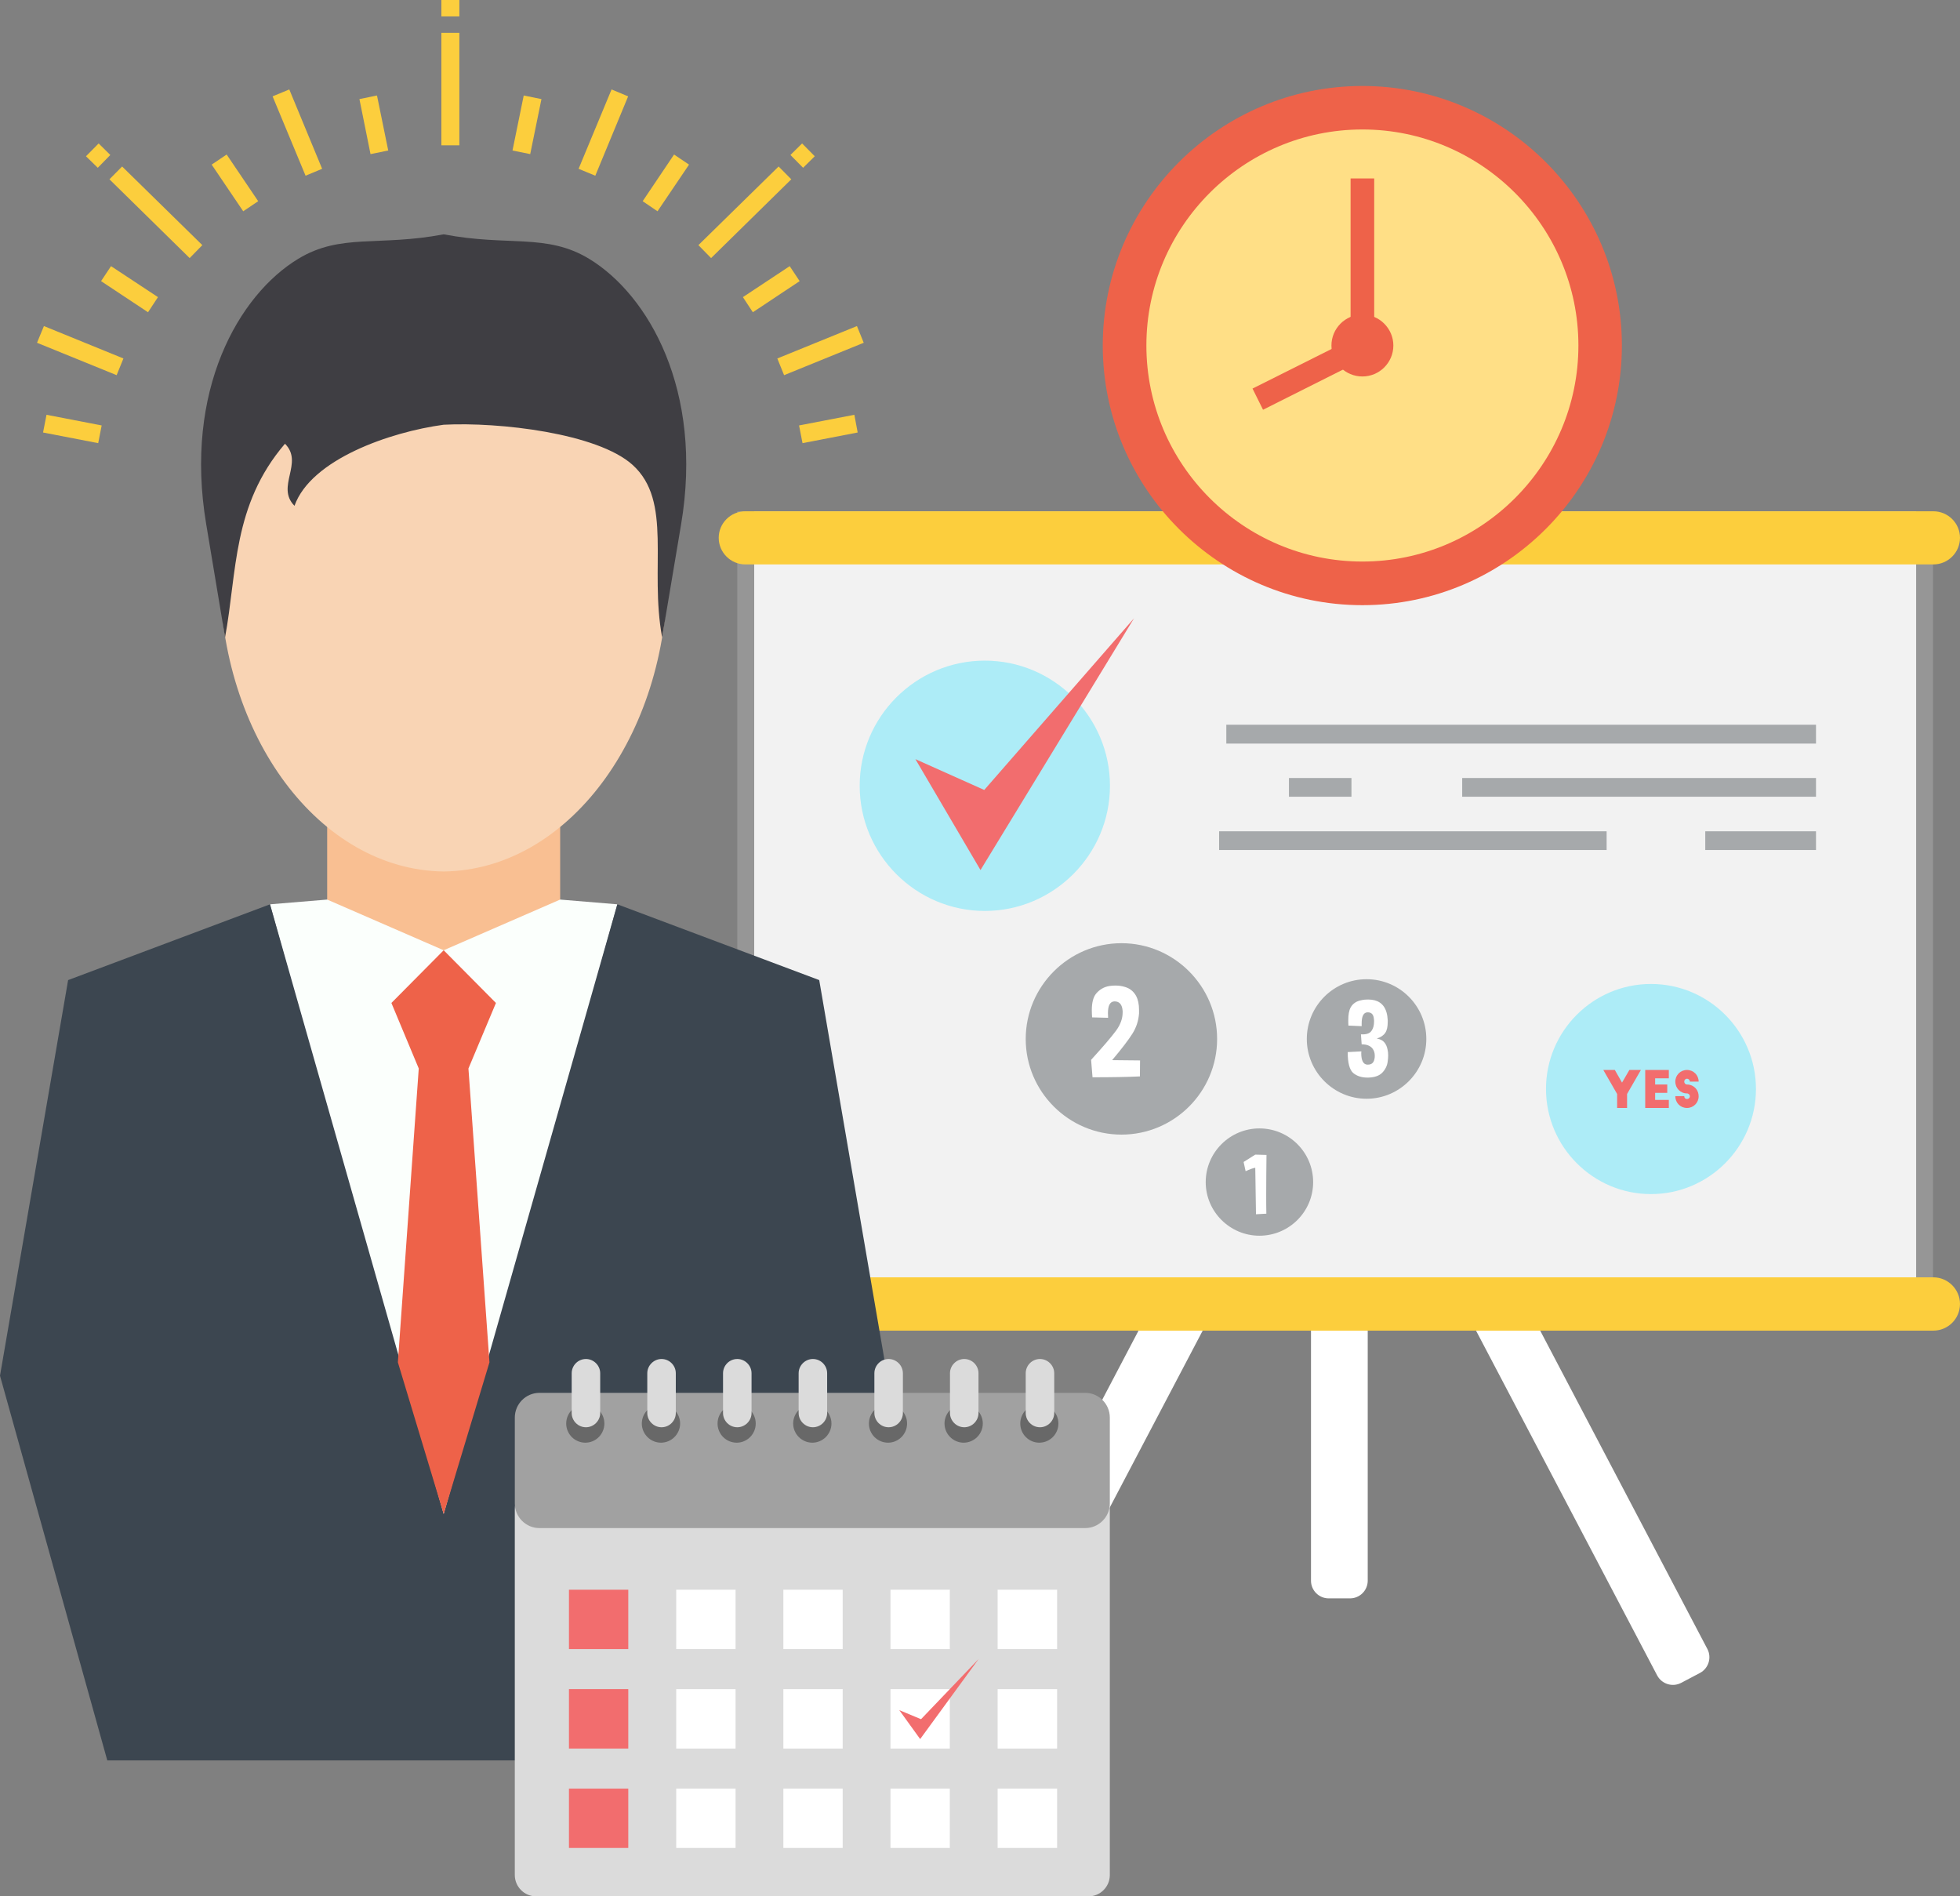 <?xml version="1.0" encoding="utf-8"?>
<!-- Generator: Adobe Illustrator 16.0.0, SVG Export Plug-In . SVG Version: 6.00 Build 0)  -->
<!DOCTYPE svg PUBLIC "-//W3C//DTD SVG 1.1//EN" "http://www.w3.org/Graphics/SVG/1.1/DTD/svg11.dtd">
<svg version="1.1" id="Capa_1" xmlns="http://www.w3.org/2000/svg" xmlns:xlink="http://www.w3.org/1999/xlink" x="0px" y="0px"
	 width="258.326px" height="249.898px" viewBox="0 0 258.326 249.898" enable-background="new 0 0 258.326 249.898"
	 xml:space="preserve">
<rect x="0" y="0" width="258.326" height="249.898" fill="#808080" stroke="none"/>
<g id="Scheduling_1_">
	<g>
		<g>
			<rect x="99.395" y="67.376" fill-rule="evenodd" clip-rule="evenodd" fill="#F2F2F2" width="154.263" height="104.69"/>
			<path fill-rule="evenodd" clip-rule="evenodd" fill="#FFFFFF" d="M155.098,170.812l2.487,1.311
				c1.119,0.588,1.575,2.012,0.968,3.15l-23.914,45.512c-0.607,1.139-2.012,1.576-3.15,0.987l-2.486-1.31
				c-1.139-0.607-1.575-2.012-0.987-3.15l23.914-45.531C152.536,170.661,153.96,170.205,155.098,170.812L155.098,170.812z"/>
			<path fill-rule="evenodd" clip-rule="evenodd" fill="#FFFFFF" d="M197.953,170.812l-2.468,1.311
				c-1.139,0.588-1.594,2.012-0.986,3.15l23.913,45.512c0.607,1.139,2.012,1.576,3.151,0.987l2.486-1.31
				c1.138-0.607,1.575-2.012,0.987-3.15l-23.915-45.531C200.516,170.661,199.092,170.205,197.953,170.812L197.953,170.812z"/>
			<path fill-rule="evenodd" clip-rule="evenodd" fill="#FFFFFF" d="M175.121,210.631h2.809c1.291,0,2.335-1.044,2.335-2.335
				v-37.294c0-1.29-1.044-2.354-2.335-2.354h-2.809c-1.29,0-2.334,1.063-2.334,2.354v37.294
				C172.787,209.587,173.831,210.631,175.121,210.631L175.121,210.631z"/>
			<rect x="97.174" y="67.376" fill-rule="evenodd" clip-rule="evenodd" fill="#969696" width="2.221" height="104.69"/>
			<rect x="252.547" y="67.376" fill-rule="evenodd" clip-rule="evenodd" fill="#969696" width="2.221" height="104.69"/>
			<path fill-rule="evenodd" clip-rule="evenodd" fill="#FCCE3D" d="M98.236,67.376h156.578c1.936,0,3.512,1.575,3.512,3.492l0,0
				c0,1.936-1.576,3.511-3.512,3.511H98.236c-1.936,0-3.511-1.575-3.511-3.511l0,0C94.726,68.951,96.301,67.376,98.236,67.376
				L98.236,67.376z"/>
			<path fill-rule="evenodd" clip-rule="evenodd" fill="#FCCE3D" d="M98.236,168.326h156.578c1.936,0,3.512,1.596,3.512,3.512l0,0
				c0,1.937-1.576,3.512-3.512,3.512H98.236c-1.936,0-3.511-1.575-3.511-3.512l0,0C94.726,169.921,96.301,168.326,98.236,168.326
				L98.236,168.326z"/>
		</g>
		<g>
			<g>
				<path fill-rule="evenodd" clip-rule="evenodd" fill="#ADECF7" d="M129.799,120.043c9.072,0,16.493-7.421,16.493-16.493
					c0-9.091-7.421-16.493-16.493-16.493c-9.091,0-16.493,7.402-16.493,16.493C113.306,112.623,120.708,120.043,129.799,120.043
					L129.799,120.043z"/>
				<polygon fill-rule="evenodd" clip-rule="evenodd" fill="#F26D6E" points="120.651,100.04 129.229,114.653 149.461,81.478 
					129.723,104.101 				"/>
			</g>
			<g>
				<rect x="161.627" y="95.503" fill-rule="evenodd" clip-rule="evenodd" fill="#A6A9AB" width="77.72" height="2.486"/>
				<rect x="192.715" y="102.525" fill-rule="evenodd" clip-rule="evenodd" fill="#A6A9AB" width="46.632" height="2.468"/>
				<rect x="160.678" y="109.547" fill-rule="evenodd" clip-rule="evenodd" fill="#A6A9AB" width="51.073" height="2.468"/>
				<rect x="224.752" y="109.547" fill-rule="evenodd" clip-rule="evenodd" fill="#A6A9AB" width="14.595" height="2.468"/>
				<rect x="169.883" y="102.525" fill-rule="evenodd" clip-rule="evenodd" fill="#A6A9AB" width="8.237" height="2.468"/>
			</g>
			<g>
				<path fill-rule="evenodd" clip-rule="evenodd" fill="#ADECF7" d="M217.597,157.356c7.63,0,13.836-6.225,13.836-13.854
					c0-7.629-6.206-13.836-13.836-13.836c-7.629,0-13.836,6.207-13.836,13.836C203.761,151.131,209.968,157.356,217.597,157.356
					L217.597,157.356z"/>
				<path fill-rule="evenodd" clip-rule="evenodd" fill="#F26D6E" d="M216.268,140.997h-1.518l-0.968,1.67l-0.949-1.67h-1.519
					l1.822,3.169v1.842h1.31v-1.842L216.268,140.997z M216.838,146.007h3.112v-1.063h-1.804v-0.93h1.595v-1.101h-1.595v-0.816h1.804
					v-1.101h-3.112V146.007z M223.879,142.533c0-0.854-0.684-1.536-1.537-1.536c-0.854,0-1.537,0.683-1.537,1.536
					c0,0.874,0.683,1.557,1.537,1.557c0.209,0,0.38,0.171,0.38,0.381c0,0.208-0.171,0.359-0.38,0.359s-0.361-0.151-0.361-0.379
					h-1.176c0,0.893,0.683,1.557,1.537,1.557c0.854,0,1.537-0.684,1.537-1.537c0-0.361-0.114-0.703-0.322-0.969
					c-0.285-0.36-0.722-0.588-1.215-0.588c-0.209,0-0.361-0.171-0.361-0.381c0-0.207,0.152-0.379,0.361-0.379s0.38,0.172,0.38,0.379
					H223.879z"/>
			</g>
			<g>
				<path fill-rule="evenodd" clip-rule="evenodd" fill="#A6A9AB" d="M147.811,149.518c6.946,0,12.603-5.655,12.603-12.603
					c0-6.946-5.656-12.621-12.603-12.621c-6.947,0-12.622,5.675-12.622,12.621C135.188,143.863,140.863,149.518,147.811,149.518
					L147.811,149.518z"/>
				<path fill-rule="evenodd" clip-rule="evenodd" fill="#A6A9AB" d="M180.112,144.792c4.347,0,7.876-3.55,7.876-7.877
					c0-4.346-3.529-7.876-7.876-7.876c-4.346,0-7.876,3.53-7.876,7.876C172.236,141.243,175.767,144.792,180.112,144.792
					L180.112,144.792z"/>
				<path fill-rule="evenodd" clip-rule="evenodd" fill="#A6A9AB" d="M165.992,162.841c3.91,0,7.079-3.17,7.079-7.061
					c0-3.91-3.169-7.078-7.079-7.078c-3.891,0-7.08,3.168-7.08,7.078C158.912,159.671,162.102,162.841,165.992,162.841
					L165.992,162.841z"/>
				<path fill-rule="evenodd" clip-rule="evenodd" fill="#FFFFFF" d="M177.722,135.151c-0.02-0.247-0.02-0.475-0.02-0.702
					c0-0.74,0.095-1.291,0.322-1.709c0.285-0.493,0.759-0.815,1.386-0.93c0.323-0.076,0.627-0.095,0.911-0.095
					c0.304,0,0.569,0.038,0.835,0.095c0.513,0.133,0.93,0.398,1.234,0.835c0.304,0.437,0.474,1.044,0.512,1.804v0.209
					c0,0.664-0.113,1.139-0.322,1.441c-0.227,0.342-0.589,0.59-1.12,0.76c0.437,0.076,0.76,0.228,0.969,0.475
					c0.228,0.246,0.379,0.588,0.455,1.006c0.057,0.228,0.075,0.475,0.075,0.759c0,0.228-0.019,0.475-0.057,0.74
					c-0.057,0.569-0.303,1.082-0.702,1.499c-0.397,0.418-1.024,0.646-1.859,0.665h-0.114c-0.778,0-1.404-0.209-1.879-0.608
					c-0.475-0.416-0.721-1.328-0.721-2.693v-0.059l1.803-0.094c0,0.075-0.02,0.152-0.02,0.228c0,0.968,0.267,1.48,0.778,1.519
					c0.038,0,0.076,0,0.095,0c0.494,0,0.778-0.247,0.873-0.76c0.038-0.151,0.038-0.285,0.038-0.417c0-0.36-0.095-0.684-0.304-0.949
					c-0.285-0.36-0.759-0.55-1.424-0.55l-0.095-1.311c0.076,0,0.152,0,0.229,0c0.588,0,0.987-0.17,1.195-0.512
					c0.209-0.304,0.304-0.703,0.304-1.195c0-0.115,0-0.21-0.019-0.305c-0.038-0.588-0.304-0.892-0.798-0.892h-0.075
					c-0.494,0.038-0.741,0.513-0.741,1.461c0,0.114,0,0.228,0,0.36L177.722,135.151z"/>
				<path fill-rule="evenodd" clip-rule="evenodd" fill="#FFFFFF" d="M143.938,134.069c-0.02-0.341-0.038-0.646-0.038-0.93
					c0-1.007,0.19-1.728,0.551-2.183c0.475-0.569,1.063-0.912,1.784-1.025c0.266-0.037,0.512-0.057,0.759-0.057
					c0.455,0,0.873,0.057,1.29,0.189c0.646,0.19,1.12,0.588,1.442,1.158c0.267,0.493,0.398,1.102,0.398,1.859
					c0,0.152,0,0.305,0,0.475c-0.075,0.969-0.359,1.842-0.872,2.657s-1.405,1.993-2.677,3.492l3.683,0.038l-0.02,2.106
					c-1.612,0.076-3.7,0.114-6.244,0.114l-0.189-2.297c1.519-1.67,2.619-2.941,3.265-3.814c0.607-0.816,0.892-1.633,0.892-2.41
					v-0.209c-0.058-0.854-0.418-1.271-1.063-1.271h-0.02c-0.568,0.019-0.854,0.531-0.854,1.537c0,0.189,0.02,0.398,0.02,0.626
					L143.938,134.069z"/>
				<path fill-rule="evenodd" clip-rule="evenodd" fill="#FFFFFF" d="M166.922,152.195c-0.019,1.727-0.037,3.453-0.037,5.161
					c0,0.873,0,1.728,0.019,2.581l-1.366,0.076c-0.038-2.221-0.057-4.25-0.095-6.13c-0.323,0.058-0.74,0.209-1.272,0.456
					l-0.266-1.215l1.538-0.969L166.922,152.195z"/>
			</g>
		</g>
	</g>
	<g>
		<polygon fill-rule="evenodd" clip-rule="evenodd" fill="#F9BF92" points="43.121,103.341 58.476,103.341 73.829,103.341 
			73.829,127.559 58.476,127.559 43.121,127.559 		"/>
		<path fill-rule="evenodd" clip-rule="evenodd" fill="#F9D4B4" d="M58.476,114.843c-16.322-0.19-29.513-17.802-29.513-39.496
			c0-21.693,13.19-39.306,29.513-39.496c16.321,0.19,29.513,17.802,29.513,39.496C87.988,97.041,74.797,114.653,58.476,114.843
			L58.476,114.843z"/>
		<polygon fill-rule="evenodd" clip-rule="evenodd" fill="#FBFFFC" points="35.587,119.17 55.552,191.14 55.552,212.13 
			58.476,201.634 61.379,212.13 61.379,191.14 81.364,119.17 73.829,118.544 58.476,125.224 43.121,118.544 		"/>
		<polygon fill-rule="evenodd" clip-rule="evenodd" fill="#3C4650" points="35.587,119.17 8.978,129.154 0,181.289 14.14,231.982 
			58.476,231.982 102.811,231.982 116.931,181.289 107.973,129.154 81.364,119.17 58.476,199.509 		"/>
		<path fill-rule="evenodd" clip-rule="evenodd" fill="#3F3E43" d="M58.476,30.879c-8.561,1.632-13.57-0.171-19.169,3.227
			c-7.839,4.745-15.089,17.347-12.128,34.979c0.816,4.954,1.651,9.926,2.485,14.899c1.595-8.598,0.949-17.404,7.896-25.508
			c2.523,2.524-1.253,5.656,1.252,8.18c2.183-6.13,12.621-9.736,19.663-10.685c7.345-0.38,20.251,1.12,24.881,5.276
			c5.353,4.802,2.202,13.494,3.91,22.737c0.835-4.973,1.67-9.945,2.505-14.899c2.961-17.631-4.308-30.234-12.127-34.979
			C72.026,30.708,67.035,32.511,58.476,30.879L58.476,30.879z"/>
		<polygon fill-rule="evenodd" clip-rule="evenodd" fill="#EE6249" points="58.476,125.224 51.586,132.17 55.191,140.806 
			52.439,179.524 58.476,199.509 64.511,179.524 61.74,140.806 65.365,132.17 		"/>
	</g>
	<g>
		<path fill-rule="evenodd" clip-rule="evenodd" fill="#EE6249" d="M179.563,79.75c18.846,0,34.2-15.373,34.2-34.219
			c0-18.847-15.354-34.201-34.2-34.201c-18.847,0-34.22,15.354-34.22,34.201C145.343,64.377,160.716,79.75,179.563,79.75
			L179.563,79.75z"/>
		<path fill-rule="evenodd" clip-rule="evenodd" fill="#FFDF86" d="M179.563,74c15.677,0,28.469-12.792,28.469-28.469
			c0-15.677-12.792-28.469-28.469-28.469c-15.696,0-28.47,12.792-28.47,28.469C151.093,61.208,163.866,74,179.563,74L179.563,74z"/>
		<rect x="178.006" y="23.515" fill-rule="evenodd" clip-rule="evenodd" fill="#EE6249" width="3.113" height="22.016"/>
		<polygon fill-rule="evenodd" clip-rule="evenodd" fill="#EE6249" points="178.879,44.297 180.265,47.068 166.467,53.996 
			165.081,51.206 		"/>
		<path fill-rule="evenodd" clip-rule="evenodd" fill="#EE6249" d="M179.563,49.611c2.24,0,4.08-1.822,4.08-4.08
			c0-2.24-1.84-4.081-4.08-4.081c-2.259,0-4.08,1.841-4.08,4.081C175.482,47.79,177.304,49.611,179.563,49.611L179.563,49.611z"/>
	</g>
	<g>
		<g>
			<path fill-rule="evenodd" clip-rule="evenodd" fill="#DBDBDB" d="M70.66,196.036h72.804c1.557,0,2.81,1.253,2.81,2.81v48.244
				c0,1.538-1.253,2.809-2.81,2.809H70.66c-1.557,0-2.81-1.271-2.81-2.809v-48.244C67.851,197.289,69.104,196.036,70.66,196.036
				L70.66,196.036z"/>
			<path fill-rule="evenodd" clip-rule="evenodd" fill="#A1A1A1" d="M71.096,183.548h71.932c1.784,0,3.246,1.461,3.246,3.264v11.312
				c0,1.784-1.462,3.245-3.246,3.245H71.096c-1.783,0-3.245-1.461-3.245-3.245v-11.312
				C67.851,185.009,69.313,183.548,71.096,183.548L71.096,183.548z"/>
			<path fill-rule="evenodd" clip-rule="evenodd" fill="#686868" d="M77.15,190.115c1.386,0,2.506-1.139,2.506-2.524
				s-1.12-2.524-2.506-2.524c-1.404,0-2.524,1.139-2.524,2.524S75.746,190.115,77.15,190.115L77.15,190.115z"/>
			<path fill-rule="evenodd" clip-rule="evenodd" fill="#686868" d="M87.115,190.115c1.385,0,2.524-1.139,2.524-2.524
				s-1.14-2.524-2.524-2.524c-1.386,0-2.525,1.139-2.525,2.524S85.729,190.115,87.115,190.115L87.115,190.115z"/>
			<path fill-rule="evenodd" clip-rule="evenodd" fill="#686868" d="M97.098,190.115c1.386,0,2.506-1.139,2.506-2.524
				s-1.12-2.524-2.506-2.524c-1.404,0-2.524,1.139-2.524,2.524S95.693,190.115,97.098,190.115L97.098,190.115z"/>
			<path fill-rule="evenodd" clip-rule="evenodd" fill="#686868" d="M107.063,190.115c1.385,0,2.523-1.139,2.523-2.524
				s-1.139-2.524-2.523-2.524c-1.386,0-2.524,1.139-2.524,2.524S105.677,190.115,107.063,190.115L107.063,190.115z"/>
			<path fill-rule="evenodd" clip-rule="evenodd" fill="#686868" d="M117.045,190.115c1.386,0,2.506-1.139,2.506-2.524
				s-1.12-2.524-2.506-2.524c-1.404,0-2.524,1.139-2.524,2.524S115.641,190.115,117.045,190.115L117.045,190.115z"/>
			<path fill-rule="evenodd" clip-rule="evenodd" fill="#686868" d="M127.009,190.115c1.386,0,2.524-1.139,2.524-2.524
				s-1.139-2.524-2.524-2.524s-2.524,1.139-2.524,2.524S125.623,190.115,127.009,190.115L127.009,190.115z"/>
			<path fill-rule="evenodd" clip-rule="evenodd" fill="#686868" d="M136.974,190.115c1.403,0,2.523-1.139,2.523-2.524
				s-1.12-2.524-2.523-2.524c-1.386,0-2.505,1.139-2.505,2.524S135.588,190.115,136.974,190.115L136.974,190.115z"/>
			<rect x="74.987" y="209.492" fill-rule="evenodd" clip-rule="evenodd" fill="#F26D6E" width="7.819" height="7.82"/>
			<rect x="74.987" y="222.587" fill-rule="evenodd" clip-rule="evenodd" fill="#F26D6E" width="7.819" height="7.839"/>
			<rect x="89.126" y="209.492" fill-rule="evenodd" clip-rule="evenodd" fill="#FFFFFF" width="7.82" height="7.82"/>
			<rect x="89.126" y="222.587" fill-rule="evenodd" clip-rule="evenodd" fill="#FFFFFF" width="7.82" height="7.839"/>
			<rect x="103.247" y="209.492" fill-rule="evenodd" clip-rule="evenodd" fill="#FFFFFF" width="7.819" height="7.82"/>
			<rect x="103.247" y="222.587" fill-rule="evenodd" clip-rule="evenodd" fill="#FFFFFF" width="7.819" height="7.839"/>
			<rect x="117.367" y="209.492" fill-rule="evenodd" clip-rule="evenodd" fill="#FFFFFF" width="7.819" height="7.82"/>
			<rect x="117.367" y="222.587" fill-rule="evenodd" clip-rule="evenodd" fill="#FFFFFF" width="7.819" height="7.839"/>
			<rect x="131.488" y="209.492" fill-rule="evenodd" clip-rule="evenodd" fill="#FFFFFF" width="7.838" height="7.82"/>
			<rect x="131.488" y="222.587" fill-rule="evenodd" clip-rule="evenodd" fill="#FFFFFF" width="7.838" height="7.839"/>
			<polygon fill-rule="evenodd" clip-rule="evenodd" fill="#F26D6E" points="118.525,225.359 121.277,229.173 128.982,218.621 
				121.391,226.554 			"/>
			<rect x="74.987" y="235.703" fill-rule="evenodd" clip-rule="evenodd" fill="#F26D6E" width="7.819" height="7.818"/>
			<rect x="89.126" y="235.703" fill-rule="evenodd" clip-rule="evenodd" fill="#FFFFFF" width="7.82" height="7.818"/>
			<rect x="103.247" y="235.703" fill-rule="evenodd" clip-rule="evenodd" fill="#FFFFFF" width="7.819" height="7.818"/>
			<rect x="117.367" y="235.703" fill-rule="evenodd" clip-rule="evenodd" fill="#FFFFFF" width="7.819" height="7.818"/>
			<rect x="131.488" y="235.703" fill-rule="evenodd" clip-rule="evenodd" fill="#FFFFFF" width="7.838" height="7.818"/>
		</g>
		<g>
			<path fill-rule="evenodd" clip-rule="evenodd" fill="#DBDBDB" d="M77.227,179.087L77.227,179.087
				c1.025,0,1.879,0.854,1.879,1.879v5.238c0,1.025-0.854,1.879-1.879,1.879l0,0c-1.044,0-1.879-0.854-1.879-1.879v-5.238
				C75.348,179.942,76.183,179.087,77.227,179.087L77.227,179.087z"/>
			<path fill-rule="evenodd" clip-rule="evenodd" fill="#DBDBDB" d="M87.19,179.087L87.19,179.087c1.044,0,1.88,0.854,1.88,1.879
				v5.238c0,1.025-0.836,1.879-1.88,1.879l0,0c-1.024,0-1.879-0.854-1.879-1.879v-5.238
				C85.312,179.942,86.166,179.087,87.19,179.087L87.19,179.087z"/>
			<path fill-rule="evenodd" clip-rule="evenodd" fill="#DBDBDB" d="M97.174,179.087L97.174,179.087
				c1.024,0,1.879,0.854,1.879,1.879v5.238c0,1.025-0.854,1.879-1.879,1.879l0,0c-1.044,0-1.879-0.854-1.879-1.879v-5.238
				C95.295,179.942,96.13,179.087,97.174,179.087L97.174,179.087z"/>
			<path fill-rule="evenodd" clip-rule="evenodd" fill="#DBDBDB" d="M107.138,179.087L107.138,179.087
				c1.044,0,1.879,0.854,1.879,1.879v5.238c0,1.025-0.835,1.879-1.879,1.879l0,0c-1.024,0-1.879-0.854-1.879-1.879v-5.238
				C105.259,179.942,106.113,179.087,107.138,179.087L107.138,179.087z"/>
			<path fill-rule="evenodd" clip-rule="evenodd" fill="#DBDBDB" d="M117.121,179.087L117.121,179.087
				c1.024,0,1.879,0.854,1.879,1.879v5.238c0,1.025-0.854,1.879-1.879,1.879l0,0c-1.044,0-1.879-0.854-1.879-1.879v-5.238
				C115.242,179.942,116.077,179.087,117.121,179.087L117.121,179.087z"/>
			<path fill-rule="evenodd" clip-rule="evenodd" fill="#DBDBDB" d="M127.085,179.087L127.085,179.087
				c1.044,0,1.879,0.854,1.879,1.879v5.238c0,1.025-0.835,1.879-1.879,1.879l0,0c-1.025,0-1.879-0.854-1.879-1.879v-5.238
				C125.206,179.942,126.06,179.087,127.085,179.087L127.085,179.087z"/>
			<path fill-rule="evenodd" clip-rule="evenodd" fill="#DBDBDB" d="M137.068,179.087L137.068,179.087
				c1.024,0,1.879,0.854,1.879,1.879v5.238c0,1.025-0.854,1.879-1.879,1.879l0,0c-1.045,0-1.88-0.854-1.88-1.879v-5.238
				C135.188,179.942,136.023,179.087,137.068,179.087L137.068,179.087z"/>
		</g>
	</g>
	<path fill-rule="evenodd" clip-rule="evenodd" fill="#FCCE3D" d="M58.172,19.15h2.372V4.327h-2.372V19.15z M16.266,47.239
		l-0.893,2.201L4.878,45.17l0.911-2.202L16.266,47.239z M42.457,22.244l-2.184,0.911l-4.346-10.457l2.201-0.911L42.457,22.244z
		 M13.399,56.064l-0.456,2.334l-7.269-1.404l0.456-2.334L13.399,56.064z M20.82,39.154l-1.31,1.993l-6.188-4.1l1.311-1.974
		L20.82,39.154z M34.03,26.514l-1.974,1.328l-4.157-6.149l1.974-1.329L34.03,26.514z M51.168,19.833l-2.334,0.475l-1.462-7.25
		l2.315-0.475L51.168,19.833z M13.001,18.903l-1.67,1.689l1.557,1.519l1.651-1.689L13.001,18.903z M26.666,32.302l-1.67,1.708
		L14.425,23.629l1.67-1.689L26.666,32.302z M102.45,47.239l0.892,2.201l10.496-4.27l-0.893-2.202L102.45,47.239z M76.259,22.244
		l2.201,0.911l4.327-10.457l-2.183-0.911L76.259,22.244z M105.315,56.064l0.456,2.334l7.27-1.404l-0.438-2.334L105.315,56.064z
		 M97.914,39.154l1.31,1.993l6.168-4.1l-1.31-1.974L97.914,39.154z M84.704,26.514l1.955,1.328l4.156-6.149l-1.974-1.329
		L84.704,26.514z M67.547,19.833l2.335,0.475l1.48-7.25l-2.335-0.475L67.547,19.833z M105.715,18.903l1.67,1.689l-1.537,1.519
		l-1.671-1.689L105.715,18.903z M58.172,0h2.372v2.164h-2.372V0z M92.049,32.302l1.671,1.708l10.571-10.382l-1.67-1.689
		L92.049,32.302z"/>
</g>
</svg>
